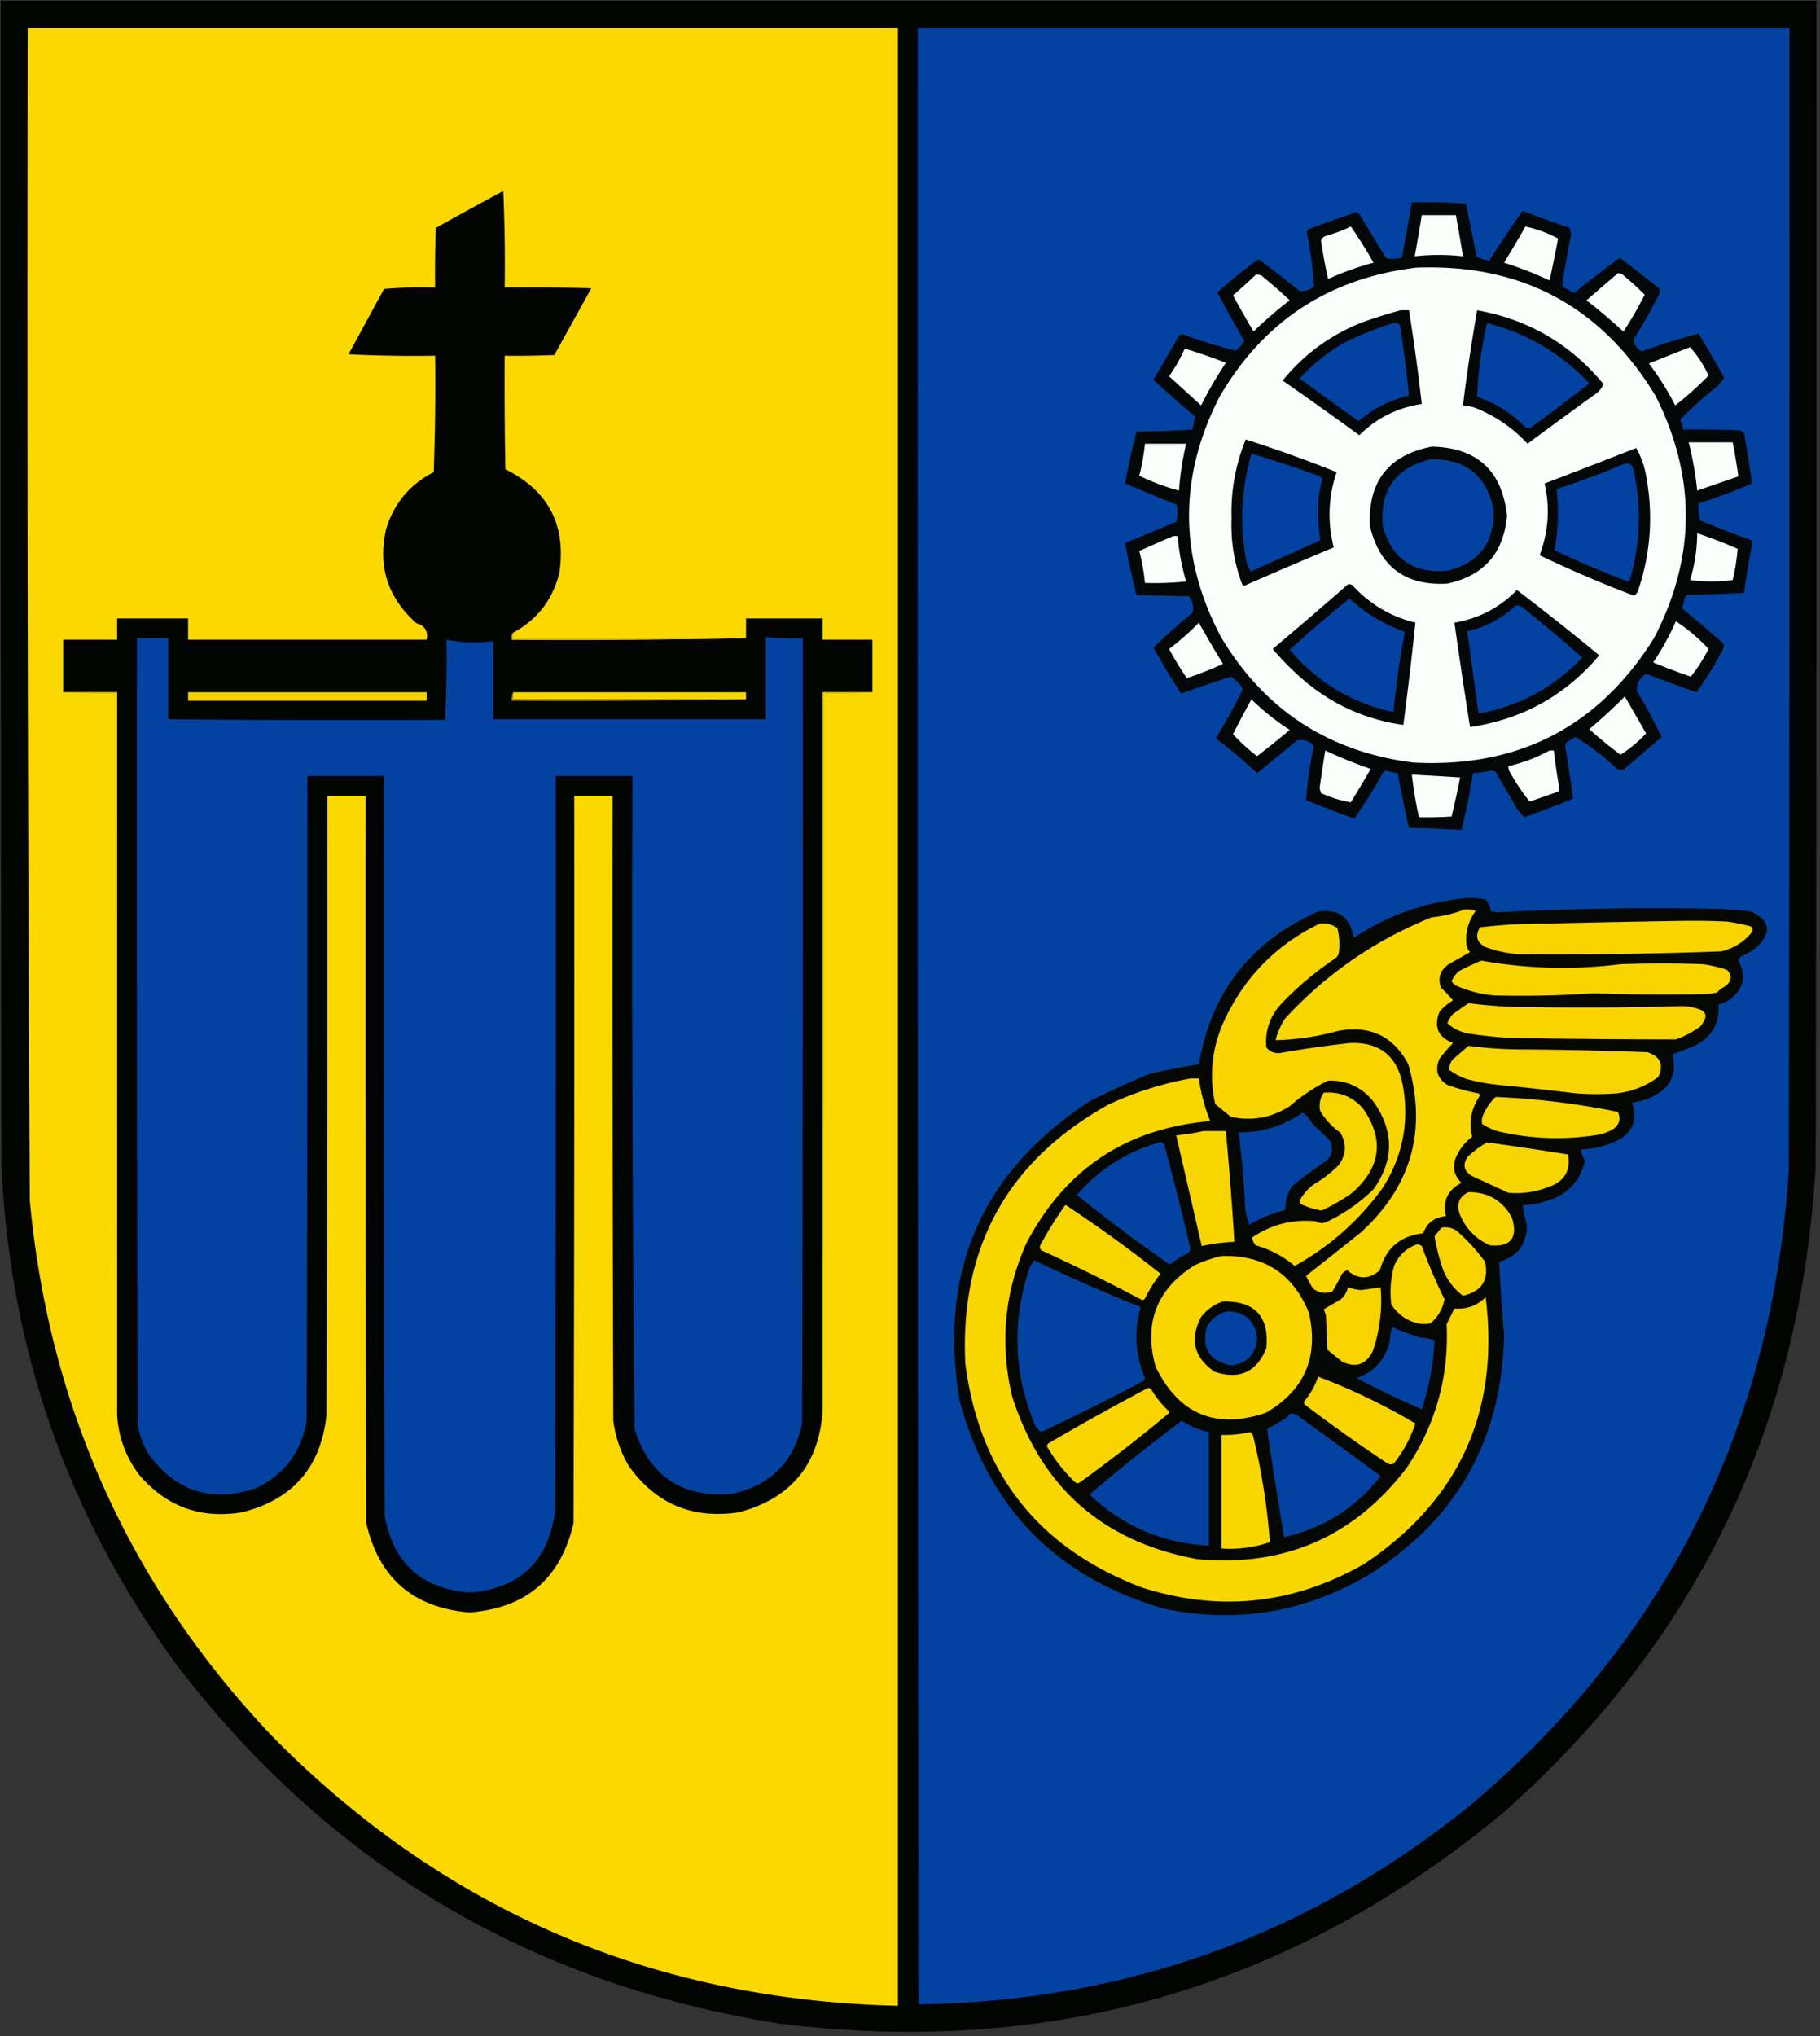 <svg xmlns="http://www.w3.org/2000/svg" width="1282" height="1434" style="shape-rendering:geometricPrecision;text-rendering:geometricPrecision;image-rendering:optimizeQuality;fill-rule:evenodd;clip-rule:evenodd"><rect width="100%" height="100%" fill="#333333" stroke="none"/><path style="opacity:1" fill="#010400" d="M.5.5h1279c.17 273 0 546-.5 819-9.88 183.25-83.05 335.42-219.5 456.5-148.241 123.33-318.574 173-511 149-176.353-28.22-318.186-113.05-425.5-254.5C47.193 1066.09 6.526 949.092 1 819.5.5 546.5.333 273.5.5.5z"/><path style="opacity:1" fill="#fbd800" d="M19.5 19.5h613v1393c-172.727-4.07-319.393-67.07-440-189C91.843 1117.81 34.676 991.81 21 845.5a115725.32 115725.32 0 0 1-1.5-826z"/><path style="opacity:1" fill="#0342a1" d="M646.5 19.5h614c.17 268.334 0 536.667-.5 805-11.77 181.55-86.6 330.55-224.5 447-112.936 91.27-242.436 137.93-388.5 140-.5-464-.667-928-.5-1392z"/><path style="opacity:1" fill="#010400" d="M361.5 445.5c-.951 1.419-1.284 3.085-1 5 55.169.332 110.169-.001 165-1v-14h54v15h35v37h-35v506c-2.696 37.86-22.363 61.69-59 71.5-32.563 4.96-58.396-5.87-77.5-32.5-5.861-9.92-9.528-20.58-11-32-.5-146.666-.667-293.333-.5-440h-27c.167 170.667 0 341.334-.5 512-8.934 39.1-33.434 60.1-73.5 63-39.545-3.38-63.712-24.38-72.5-63-.5-170.666-.667-341.333-.5-512h-27c.167 145.334 0 290.667-.5 436-3.92 36.68-23.754 59.52-59.5 68.5-29.208 4.81-53.375-4.03-72.5-26.5-9.367-12.41-14.534-26.41-15.5-42v-509h-38v-37h38v-15h50v15h168c1.203-5.968-1.131-9.801-7-11.5-20.345-17.874-27.512-40.041-21.5-66.5 5.58-18.075 16.747-31.408 33.5-40a1681.8 1681.8 0 0 0 1-82c-20.344.333-40.678 0-61-1l25-46a324.95 324.95 0 0 1 36-1c-.167-14.004 0-28.004.5-42a3262.143 3262.143 0 0 1 47.5-26c1 22.657 1.333 45.324 1 68 20.336-.167 40.669 0 61 .5l-26 47c-11.662.5-23.329.667-35 .5-.167 26.669 0 53.335.5 80 30.332 14.994 42.999 39.327 38 73-4.674 18.832-15.507 32.832-32.5 42z"/><path style="opacity:1" fill="#040707" d="M994.5 142.5c12.68-.332 25.35.001 38 1a1440.96 1440.96 0 0 1 7.5 37c2.77 1.547 5.77 2.547 9 3 7.64-11.803 15.47-23.47 23.5-35 10.9 4.147 21.9 8.147 33 12 1.15 2.606 1.32 5.273.5 8a649.331 649.331 0 0 0-5.5 31.5c.26 1.261.93 2.261 2 3 2.16.914 4.16 2.081 6 3.5 10.7-8.539 21.54-16.872 32.5-25a1400.01 1400.01 0 0 1 27.5 21.5c1.02 1.049 1.18 2.216.5 3.5a372.743 372.743 0 0 1-18 32c-.14 4.06 1.69 7.06 5.5 9a395.369 395.369 0 0 1 40-12.5 972.25 972.25 0 0 1 18 31 29.675 29.675 0 0 1-6 7 267.834 267.834 0 0 0-25 22.5 21.051 21.051 0 0 1 2 7c13-.167 26 0 39 .5 3.23.356 4.73 2.19 4.5 5.5a441.498 441.498 0 0 1 5 32 349.647 349.647 0 0 1-37.5 14c-.32 4.055.01 8.055 1 12a727.412 727.412 0 0 0 35 13.5c.93.388 1.59 1.055 2 2a474.686 474.686 0 0 0-6 35.5 1028.15 1028.15 0 0 1-40 1.5l-1.5 1.5a231.25 231.25 0 0 0-2 8c9.3 7.725 18.47 15.558 27.5 23.5 1.71 1.133 2.21 2.633 1.5 4.5a244.317 244.317 0 0 1-19 31 1049.064 1049.064 0 0 1-35.5-13c-4.58 2.837-6.75 6.837-6.5 12a505.648 505.648 0 0 1 17.5 32.5c-8.98 7.643-17.98 15.31-27 23-1.79.52-3.46.187-5-1-8.98-8.61-18.64-15.944-29-22a27.032 27.032 0 0 1-6 3.5c-.33 1-.67 2-1 3 2.07 12.386 3.9 24.719 5.5 37a1037.835 1037.835 0 0 1-34 13c-2.3-1.977-4.3-4.31-6-7-4.83-8.324-9.66-16.657-14.5-25l-2.5-1a67.746 67.746 0 0 1-13.5 2 430.133 430.133 0 0 1-8 40 811.154 811.154 0 0 0-37-1.5 1069.694 1069.694 0 0 1-8-38.5 38.822 38.822 0 0 1-8.5-2l-2 2a390.058 390.058 0 0 1-20 32 1037.835 1037.835 0 0 1-34-13 248.995 248.995 0 0 1 5.5-38c-3.203-3.899-7.203-5.232-12-4l-28 23a339.541 339.541 0 0 0-29-24.5 575.27 575.27 0 0 0 19-34.5c-2.014-3.845-4.847-6.845-8.5-9a1083.797 1083.797 0 0 0-35 12 536.482 536.482 0 0 1-19.5-32.5 476.233 476.233 0 0 1 27.5-24.5c1.013-4.244.18-8.077-2.5-11.5l-37-1a707.357 707.357 0 0 1-8-36.5c11.955-4.973 23.955-9.973 36-15 1.1-3.942 1.267-7.942.5-12a1688.906 1688.906 0 0 1-36.5-15 600.598 600.598 0 0 1 8-36.5 797.444 797.444 0 0 0 39.5-1.5 102.872 102.872 0 0 1 2-9 1108.504 1108.504 0 0 1-29.5-26 27321.026 27321.026 0 0 1 18-31c1.223-1.114 2.556-1.281 4-.5a366.019 366.019 0 0 0 36 11 29.964 29.964 0 0 0 6-7 852.305 852.305 0 0 1-19-34 321.118 321.118 0 0 1 29-23.5 941.308 941.308 0 0 1 29 22.5c3.613.208 6.946-.792 10-3-.625-12.829-2.292-25.662-5-38.5l1-2a2007.468 2007.468 0 0 1 33.5-12c1.261.259 2.261.926 3 2a1466.653 1466.653 0 0 0 18.5 30.5c3.703.579 7.369.412 11-.5a2377.768 2377.768 0 0 0 7-39z"/><path style="opacity:1" fill="#fcfefb" d="M1001.5 151.5h24c1.8 9.644 3.46 19.311 5 29a151.236 151.236 0 0 0-34 0 1315.237 1315.237 0 0 0 5-29zM951.5 159.5a324.726 324.726 0 0 1 16 25.5 203.378 203.378 0 0 0-32 11.5 381.731 381.731 0 0 1-5-27c.689-1.853 2.022-3.019 4-3.5 5.961-1.704 11.628-3.871 17-6.5zM1074.5 159.5a86.787 86.787 0 0 1 23 8.5 954.298 954.298 0 0 1-6 29.5 266.581 266.581 0 0 0-32-12.5 982.001 982.001 0 0 0 15-25.5zM997.5 188.5c74.1-2.874 130.27 27.126 168.5 90 28.97 57.161 28.64 114.161-1 171-39.01 62.262-95.51 91.428-169.5 87.5-59.706-7.582-104.873-37.082-135.5-88.5-29.584-56.17-29.918-112.503-1-169 30.959-53.245 77.126-83.578 138.5-91zM1139.5 192.5a4.939 4.939 0 0 1 3 .5c5.56 4.609 10.9 9.442 16 14.5a248.196 248.196 0 0 1-15 26 399.978 399.978 0 0 0-26-22c7.35-6.356 14.69-12.689 22-19zM884.5 193.5a8.43 8.43 0 0 1 4 .5 368.136 368.136 0 0 1 20 17.5 263.146 263.146 0 0 0-25.5 22 956.144 956.144 0 0 1-14.5-25.5 336.562 336.562 0 0 0 16-14.5z"/><path style="opacity:1" fill="#040707" d="M986.5 218.5h6a1491.653 1491.653 0 0 1 9 66c-17.099 2.55-31.766 9.883-44 22a3071.63 3071.63 0 0 0-54-38.5c15.075-18.541 33.741-32.207 56-41a417.306 417.306 0 0 1 27-8.5zM1040.5 218.5c36.12 6.493 65.79 23.827 89 52-1.09 2.594-2.76 4.761-5 6.5a3960.945 3960.945 0 0 0-48.5 35.5c-10.58-11.368-23.08-19.868-37.5-25.5a34.023 34.023 0 0 0-8-1.5 1349.82 1349.82 0 0 1 10-67z"/><path style="opacity:1" fill="#0342a1" d="M981.5 227.5c1.644-.214 3.144.12 4.5 1a854.665 854.665 0 0 1 6.5 50c-13.253 3.21-25.087 9.21-35.5 18a1829.118 1829.118 0 0 1-41.5-30 131.914 131.914 0 0 1 32-25.5 243.801 243.801 0 0 1 34-13.5zM1047.5 227.5c28.14 7.234 52.14 21.401 72 42.5a1456.287 1456.287 0 0 1-41 31c-1.33.667-2.67.667-4 0-9.54-9.941-20.87-17.107-34-21.5.64-17.511 2.98-34.844 7-52z"/><path style="opacity:1" fill="#fcfefb" d="M1190.5 244.5c5.28 5.854 9.61 12.521 13 20a233.353 233.353 0 0 1-23.5 21 192.036 192.036 0 0 0-18.5-29.5c9.7-3.952 19.37-7.786 29-11.5zM834.5 245.5a372.596 372.596 0 0 1 29 10 282.242 282.242 0 0 0-17.5 30L823.5 265a112.463 112.463 0 0 0 11-19.5z"/><path style="opacity:1" fill="#040707" d="M877.5 309.5a913.256 913.256 0 0 1 64 23c-5.874 17.448-6.541 35.114-2 53a3807.961 3807.961 0 0 0-63 27 3.647 3.647 0 0 1-1.5-1c-5.643-14.971-8.143-30.471-7.5-46.5-.583-19.248 2.75-37.748 10-55.5z"/><path style="opacity:1" fill="#fcfefb" d="M1189.5 311.5h31a452.355 452.355 0 0 1 4 24c-9.67 3.333-19.33 6.667-29 10a227.516 227.516 0 0 0-6-34zM806.5 312.5h29a203.046 203.046 0 0 0-5 33 157.161 157.161 0 0 1-28-10.5 148.437 148.437 0 0 0 4-22.5z"/><path style="opacity:1" fill="#040707" d="M1008.5 314.5c31.86.696 49.53 16.863 53 48.5-2.2 26.452-16.2 42.452-42 48-29.467 1.685-47.634-11.815-54.5-40.5-1.537-31.305 12.963-49.971 43.5-56zM1152.5 315.5c3.02 5.226 5.19 10.893 6.5 17 5.74 28.123 4.07 55.79-5 83-.52 1.723-1.52 3.056-3 4a843.227 843.227 0 0 1-66.5-28.5c6.24-16.552 7.41-33.385 3.5-50.5a7039.297 7039.297 0 0 0 64.5-25z"/><path style="opacity:1" fill="#0342a1" d="M881.5 319.5a774.71 774.71 0 0 1 47 15.5c1.41.368 2.41 1.201 3 2.5a74.666 74.666 0 0 0-3 23.5c.067 6.596.567 13.096 1.5 19.5-16.364 7.35-32.697 14.684-49 22a22.725 22.725 0 0 1-3-7c-4.899-25.616-3.732-50.949 3.5-76zM1007.5 323.5c24.63-.62 39.46 11.047 44.5 35 .97 23.36-9.86 37.86-32.5 43.5-23.96 2.021-39.126-8.479-45.5-31.5-2.134-25.34 9.033-41.006 33.5-47zM1144.5 326.5c2.27-.359 4.1.308 5.5 2 6.44 26.852 5.77 53.519-2 80-.41.457-.91.791-1.5 1a722.205 722.205 0 0 1-51.5-22c2.64-14.188 3.14-28.521 1.5-43a684.632 684.632 0 0 0 48-18z"/><path style="opacity:1" fill="#fcfefb" d="M1195.5 375.5a346.248 346.248 0 0 1 28.5 11 150.519 150.519 0 0 1-3.5 22c-10 1.333-20 1.333-30 0a116.378 116.378 0 0 0 5-33zM826.5 377.5h3a161.568 161.568 0 0 0 6 32 211.151 211.151 0 0 1-29 1 148.437 148.437 0 0 0-4-22.5 1228.474 1228.474 0 0 1 24-10.5z"/><path style="opacity:1" fill="#040708" d="M949.5 411.5a4.934 4.934 0 0 1 3 .5c12.113 13.31 26.946 22.143 44.5 26.5a2644.68 2644.68 0 0 1-8.5 72c-25.947-3.643-48.947-13.81-69-30.5-8.333-7-16-14.667-23-23a3574.677 3574.677 0 0 0 53-45.5zM1068.5 415.5a1861.521 1861.521 0 0 1 58 46c-23.83 28.256-54.17 45.089-91 50.5a3950.39 3950.39 0 0 1-11-73.5c17.26-2.959 31.92-10.625 44-23z"/><path style="opacity:1" fill="#0342a1" d="M950.5 421.5c11.41 10.376 24.41 18.209 39 23.5a699.788 699.788 0 0 0-8 56.5c-29.386-6.407-53.72-21.074-73-44a1061.81 1061.81 0 0 1 42-36zM1067.5 426.5a8.43 8.43 0 0 1 4 .5 1137.234 1137.234 0 0 1 43 36c-19.92 21.155-44.26 34.321-73 39.5-2.67-19.332-5.33-38.666-8-58 13.11-2.883 24.44-8.883 34-18z"/><path style="opacity:1" fill="#fcfefb" d="M1180.5 437.5a124.53 124.53 0 0 1 23 19.5c-3.57 6.997-7.74 13.497-12.5 19.5a418.473 418.473 0 0 1-26.5-10 186.512 186.512 0 0 0 16-29zM844.5 438.5a645.986 645.986 0 0 0 17 29 231.995 231.995 0 0 1-25.5 10 210.47 210.47 0 0 1-12.5-20.5 185.702 185.702 0 0 0 21-18.5z"/><path style="opacity:1" fill="#0342a1" d="M539.5 448.5c8.582.97 17.249 1.303 26 1 .167 184.334 0 368.667-.5 553-5.837 27.17-22.337 43.67-49.5 49.5-35.041 2.91-57.874-12.25-68.5-45.5a35512.189 35512.189 0 0 1-1.5-460h-54c.167 172.667 0 345.334-.5 518-4.81 35.31-24.977 54.31-60.5 57-33.665-2.83-53.499-20.83-59.5-54-.5-173.666-.667-347.333-.5-521h-54c.167 151.334 0 302.667-.5 454-3.708 21.92-15.541 37.75-35.5 47.5-31.041 10.37-56.207 2.53-75.5-23.5a57.546 57.546 0 0 1-8-21c-.5-184.666-.667-369.333-.5-554h22v57c64.999.683 129.999.85 195 .5a805.706 805.706 0 0 0 1-56.5 100.532 100.532 0 0 0 33 1v55h192v-58z"/><path style="opacity:1" fill="#e0c100" d="M361.5 445.5v4h164a6808.314 6808.314 0 0 1-165 1c-.284-1.915.049-3.581 1-5z"/><path style="opacity:1" fill="#e2c300" d="M44.5 487.5h38v509c-1-169.166-1.333-338.499-1-508a342.787 342.787 0 0 1-37-1z"/><path style="opacity:1" fill="#f5d300" d="M132.5 487.5h168v6h-168v-6z"/><path style="opacity:1" fill="#f8d600" d="M361.5 487.5h164v5h-164v-5z"/><path style="opacity:1" fill="#e2c300" d="M614.5 487.5c-11.154.995-22.488 1.328-34 1 .333 168.501 0 336.834-1 505v-506h35z"/><path style="opacity:1" fill="#fcfefb" d="M1144.5 490.5c4.97 8.604 9.97 17.271 15 26a97.006 97.006 0 0 1-18 15 287.43 287.43 0 0 1-22-18 407.958 407.958 0 0 0 25-23z"/><path style="opacity:1" fill="#aa9300" d="M361.5 487.5v5h164a6808.314 6808.314 0 0 1-165 1c-.295-2.235.039-4.235 1-6z"/><path style="opacity:1" fill="#fcfefb" d="M881.5 492.5a168.845 168.845 0 0 0 27 21.5 609.625 609.625 0 0 1-23 18.5 125.745 125.745 0 0 1-17-15.5 844.633 844.633 0 0 1 13-24.5zM933.5 528.5a331.508 331.508 0 0 0 32 13 828.844 828.844 0 0 1-14 23.5c-7.201-1.232-14.201-3.398-21-6.5l-1-3.5a2189.548 2189.548 0 0 1 4-26.5zM1091.5 528.5h3a379.258 379.258 0 0 0 4 27c-.33.667-.67 1.333-1 2-6.67 2.337-13.34 4.67-20 7a141.746 141.746 0 0 1-13.5-20c-1.01-1.525-1.51-3.192-1.5-5 10.28-2.31 19.94-5.977 29-11zM994.5 545.5c11.32.602 22.65 1.269 34 2a661.974 661.974 0 0 1-6 27.5c-7.66.5-15.33.666-23 .5a294.811 294.811 0 0 1-5-30z"/><path style="opacity:1" fill="#050702" d="M1032.5 632.5a49.88 49.88 0 0 1 14 1c1.98 2.295 3.15 4.961 3.5 8 1.74.627 3.57.96 5.5 1a2120.779 2120.779 0 0 1 153-2.5c8.38.213 16.71.879 25 2 13.32 6.098 14.66 14.431 4 25a38.203 38.203 0 0 1-10 6c-1.49.745-2.49 1.912-3 3.5 5.86 10.657 3.86 19.824-6 27.5a41.08 41.08 0 0 1-8 3.5c.87 12.966-4.46 22.466-16 28.5a251.43 251.43 0 0 1-16.5 6.5c3.4 13.466-1.1 23.299-13.5 29.5a50.865 50.865 0 0 1-15 4.5c4.06 10.653 1.39 19.153-8 25.5-8.81 4.576-18.14 7.076-28 7.5a20.736 20.736 0 0 0 3 8c-3.72 14.89-13.06 24.39-28 28.5a45.18 45.18 0 0 1-16 2.5 150.64 150.64 0 0 0 3 14.5c-.13 13.456-6.63 21.956-19.5 25.5.81 17.167 1.97 34.334 3.5 51.5-1.61 74.6-33.95 131.27-97 170-44.25 25.6-91.584 33.26-142 23-75.627-21.63-123.794-70.46-144.5-146.5-15.34-91.118 15.494-161.618 92.5-211.5a590.408 590.408 0 0 1 42-19 605.456 605.456 0 0 1 34-6.5c8.707-50.916 36.707-86.749 84-107.5 14.373-2.14 22.706 4.027 25 18.5 24.117-15.906 50.45-25.24 79-28z"/><path style="opacity:1" fill="#f8d600" d="M1031.5 640.5c2.75-.313 5.41.02 8 1-5.29 7.162-7.46 15.162-6.5 24 .36 1.921 1.19 3.588 2.5 5-4.93 2.804-9.93 5.637-15 8.5-6.05 4.234-7.88 9.734-5.5 16.5 3.02 2.849 5.85 5.849 8.5 9-3.61 2.103-6.77 4.769-9.5 8-4.2 10.598-1.03 17.931 9.5 22a149.01 149.01 0 0 0-9.5 11c-3.38 7.846-1.55 14.013 5.5 18.5a134.03 134.03 0 0 0 22 6c.46.414.79.914 1 1.5-6.17 8.986-8 18.653-5.5 29-5.54 4.2-9.54 9.533-12 16-1.76 6.509-.26 12.009 4.5 16.5-9.74 4.981-13.41 12.815-11 23.5-7.88.545-13.22 4.545-16 12-16.149 1.803-26.316 10.469-30.5 26-7.687 6.663-15.353 6.663-23 0-1.605.601-2.938 1.601-4 3a103.59 103.59 0 0 1-6.5 12c-4.925 1.77-9.425 1.103-13.5-2-2.001-3.02-3.668-6.02-5-9l38.5-30.5c35.688-32.589 46.86-72.089 33.5-118.5-10.523-19.865-27.023-27.699-49.5-23.5a181.011 181.011 0 0 1-44 6.5 53.98 53.98 0 0 1 6.5-15c29.083-31.629 63.583-55.462 103.5-71.5 8.06-.766 15.73-2.599 23-5.5z"/><path style="opacity:1" fill="#f8d500" d="M1184.5 648.5c10.67-.167 21.34 0 32 .5 5.77.761 11.44 1.928 17 3.5 1.11 1.223 1.28 2.556.5 4-5.56 6.873-12.72 11.373-21.5 13.5-47.32 1.724-94.65 2.39-142 2a85.6 85.6 0 0 1-24-5c-6.27-3.221-7.61-7.887-4-14 7.32-.777 14.66-1.444 22-2 40.16-1.033 80.16-1.866 120-2.5zM929.5 650.5c4.618-.576 8.785.424 12.5 3 1.527 5.915 1.861 11.915 1 18a6.978 6.978 0 0 1-2.5 3.5c-14.006 9.331-26.839 20.164-38.5 32.5-7.64 8.556-10.973 18.556-10 30 2.536 3.266 5.869 4.6 10 4a778.774 778.774 0 0 1 49-7c20.599-.723 32.932 8.944 37 29 4.876 26.219.209 50.552-14 73-16.598 22.932-37.265 41.265-62 55-8.117-6.809-17.284-11.642-27.5-14.5-1.445-1.71-2.278-3.544-2.5-5.5 13.495-9.168 28.329-13.001 44.5-11.5 3.05 1.714 6.05 1.714 9 0 11.913-5.749 22.58-13.249 32-22.5 14.382-20.135 14.548-40.468.5-61-8.267-10.718-19.101-15.885-32.5-15.5a123.096 123.096 0 0 0-27 18c-12.759 8.145-26.592 10.645-41.5 7.5a3158.275 3158.275 0 0 1-11-9c-4.39-19.95-2.39-39.283 6-58 14.324-31.155 36.824-54.155 67.5-69zM1043.5 676.5c32.5 5.806 65.17 6.64 98 2.5a840.83 840.83 0 0 1 58 0c5.8.799 11.47 2.133 17 4 4.05 4.467 3.38 8.467-2 12a14.478 14.478 0 0 0-5 4l-6 1c-27 .669-54 .502-81-.5a739.702 739.702 0 0 1-70 1.5 83.008 83.008 0 0 1-27-7 9.527 9.527 0 0 1-3-3 20.865 20.865 0 0 1 5-7 172.64 172.64 0 0 1 16-7.5zM1034.5 706.5a362.897 362.897 0 0 0 30 2.5c40.01.798 80.01.631 120-.5 4.49.038 8.82.871 13 2.5 2.24.734 3.57 2.234 4 4.5-.68 2.86-2.01 5.36-4 7.5a69.108 69.108 0 0 1-17 9c-38.66-.079-77.33-.413-116-1a321.187 321.187 0 0 1-29-3c-6.19-.886-11.52-3.386-16-7.5a33.84 33.84 0 0 1 3.5-6 249.98 249.98 0 0 1 11.5-8z"/><path style="opacity:1" fill="#f7d500" d="M1034.5 736.5a284.366 284.366 0 0 0 34 2.5c30.68.162 61.35.829 92 2 9.19 3.136 11.69 8.97 7.5 17.5-8.76 6.461-18.6 10.294-29.5 11.5-9.33.667-18.67.667-28 0-18.31-2.22-36.64-4.22-55-6-7.44-.777-14.77-2.11-22-4a44.55 44.55 0 0 1-12.5-6.5c-.26-2.517.41-4.85 2-7 3.81-3.469 7.65-6.802 11.5-10z"/><path style="opacity:1" fill="#f8d600" d="M838.5 759.5h6a124.607 124.607 0 0 0 8 30c-58.927 5.04-102.094 33.707-129.5 86-15.521 34.804-18.855 70.804-10 108 20.588 64.22 64.088 102.39 130.5 114.5 61.245 5.62 110.412-15.88 147.5-64.5 20.38-30.5 29.71-64.165 28-101 1.83-3.667 3.67-7.333 5.5-11 8.6.683 15.94-1.983 22-8 9.92 80.164-18.42 142.66-85 187.5-49.826 28.77-102.159 34.44-157 17-72.913-27.66-114.413-80.16-124.5-157.5-4.045-81.855 29.455-142.688 100.5-182.5 18.661-8.722 37.994-14.889 58-18.5z"/><path style="opacity:1" fill="#f6d400" d="M932.5 769.5c11.039-.894 20.205 2.773 27.5 11 15.255 21.798 12.755 41.631-7.5 59.5a138.91 138.91 0 0 1-21.5 12.5 52.897 52.897 0 0 1-14.5-4.5c-1.017-1.049-1.184-2.216-.5-3.5a35.708 35.708 0 0 1 9.5-10.5 85.684 85.684 0 0 0 17.5-13.5c5.41-7.555 5.743-15.221 1-23-5.711-4.044-10.378-9.044-14-15-1.034-4.758-.201-9.091 2.5-13z"/><path style="opacity:1" fill="#f7d500" d="M1053.5 772.5a541.225 541.225 0 0 1 86 10.5c2.4 4.624 1.4 8.624-3 12a32.483 32.483 0 0 1-10 4c-23.49 3.884-46.83 3.218-70-2a41.952 41.952 0 0 1-12.5-5.5c-.48-2.413-.15-4.746 1-7 2.11-4.556 4.94-8.556 8.5-12z"/><path style="opacity:1" fill="#0342a1" d="M917.5 783.5c2.946 1.957 5.279 4.624 7 8a211.94 211.94 0 0 1 12.5 12c2.524 5.669 1.358 10.502-3.5 14.5a297.991 297.991 0 0 0-23.5 17.5c-3.286 5.138-4.786 10.638-4.5 16.5a99.968 99.968 0 0 0-25.5 10.5c-1.809-4.424-2.809-9.09-3-14a678.683 678.683 0 0 0-4.5-51c16.38.149 31.38-4.518 45-14z"/><path style="opacity:1" fill="#f7d500" d="M847.5 796.5h16a2687.387 2687.387 0 0 1 6 78 135.463 135.463 0 0 0-23 3l-18-78c6.536-.551 12.869-1.551 19-3z"/><path style="opacity:1" fill="#0342a1" d="M816.5 804.5c1.322-.17 2.489.163 3.5 1a2268.806 2268.806 0 0 1 18.5 73.5 6.293 6.293 0 0 1-1 3 93.36 93.36 0 0 0-13.5 8.5 1048.244 1048.244 0 0 1-65.5-49c15.739-18.092 35.073-30.426 58-37z"/><path style="opacity:1" fill="#f7d500" d="M1047.5 804.5c19.01 2.623 38.01 5.457 57 8.5 2.04 11.563-2.63 19.23-14 23-9.02 3.504-18.36 4.837-28 4-8.67-4-17.33-8-26-12-5.52-3.637-6.36-8.137-2.5-13.5 4.12-3.964 8.62-7.297 13.5-10z"/><path style="opacity:1" fill="#f6d400" d="M1034.5 839.5c13.81-.017 23.98 5.983 30.5 18 4.36 14.294-.81 20.794-15.5 19.5-10.25-4.586-17.42-12.086-21.5-22.5-2.12-7.086.05-12.086 6.5-15z"/><path style="opacity:1" fill="#f7d500" d="M750.5 848.5a948.03 948.03 0 0 1 67 48.5 94.738 94.738 0 0 0-11 17.5c-.865 1.083-1.865 1.249-3 .5a1312.99 1312.99 0 0 0-70-34.5c-1.114-1.223-1.281-2.556-.5-4a259.268 259.268 0 0 1 17.5-28z"/><path style="opacity:1" fill="#f7d400" d="M1015.5 864.5c4.64-.764 8.64.403 12 3.5a134.173 134.173 0 0 1 18.5 20.5c2.92 12.961-2.25 20.961-15.5 24-5.92-4.495-10.42-10.162-13.5-17a137.374 137.374 0 0 1-6.5-25c1.66-1.994 3.33-3.994 5-6z"/><path style="opacity:1" fill="#f7d500" d="M997.5 876.5c1.478-.262 2.81.071 4 1 4.65 12.8 9.99 25.3 16 37.5-1.28 6.89-4.61 12.556-10 17-4.09.767-8.094.434-12-1-6.735-2.422-11.902-6.589-15.5-12.5-1.093-9.158-.426-18.158 2-27 3.106-7.275 8.272-12.275 15.5-15z"/><path style="opacity:1" fill="#f9d600" d="M860.5 884.5c29.87-.829 50.37 12.505 61.5 40 7.065 31.186-3.102 54.686-30.5 70.5-35.336 11.78-61.169.945-77.5-32.5-8.54-30.738.627-54.572 27.5-71.5 6.208-2.902 12.541-5.068 19-6.5z"/><path style="opacity:1" fill="#0342a1" d="M728.5 887.5a1252.055 1252.055 0 0 0 75 33c-4.831 17.042-3.831 33.708 3 50l-1 2a1811.88 1811.88 0 0 1-72 36c-1.998-1.17-3.498-2.83-4.5-5-14.969-36.175-16.303-72.842-4-110a26.523 26.523 0 0 1 3.5-6z"/><path style="opacity:1" fill="#f7d400" d="M949.5 906.5a35.042 35.042 0 0 0 9.5 2 480.473 480.473 0 0 0 13.5-2c1.286 15.412-.547 30.412-5.5 45-4.727 9.465-11.894 11.965-21.5 7.5l-10.5-8.5-1-24-1.5-4.5c3.939-2.308 7.939-4.641 12-7 2.572-2.313 4.239-5.146 5-8.5z"/><path style="opacity:1" fill="#050703" d="M861.5 916.5c22.499-.336 32.665 10.664 30.5 33-6.902 16.865-19.069 22.365-36.5 16.5-14.457-9.933-17.624-22.766-9.5-38.5 4.089-5.285 9.256-8.952 15.5-11z"/><path style="opacity:1" fill="#0342a1" d="M864.5 923.5c12.331.16 19.331 6.326 21 18.5-.687 11.687-6.854 18.187-18.5 19.5-14.997-3.016-20.664-12.016-17-27 3.296-5.808 8.129-9.475 14.5-11zM980.5 934.5a268.016 268.016 0 0 0 20 7.5c3.53.089 6.86.756 10 2-.79 16.549-3.79 32.715-9 48.5a727.416 727.416 0 0 1-46-22c12.896-4.381 20.729-13.381 23.5-27a97.51 97.51 0 0 1 1.5-9z"/><path style="opacity:1" fill="#f8d500" d="M928.5 969.5a431.578 431.578 0 0 1 68.5 33c-3.418 10.33-8.584 19.83-15.5 28.5-1.789.52-3.456.19-5-1a1141.016 1141.016 0 0 1-57-40.5c-1.083-.865-1.249-1.865-.5-3a53.357 53.357 0 0 0 9.5-17zM808.5 977.5c.996-.086 1.829.248 2.5 1a68.316 68.316 0 0 0 12 15c.667.667.667 1.333 0 2a1092.537 1092.537 0 0 1-62.5 48.5c-1 .67-2 .67-3 0a115.332 115.332 0 0 1-19.5-24.5c-.749-1.14-.583-2.14.5-3a1810.266 1810.266 0 0 1 70-39z"/><path style="opacity:1" fill="#0342a1" d="M908.5 995.5c2.726-.236 5.059.597 7 2.5a3595.707 3595.707 0 0 1 57 41.5c-17.543 22.44-40.21 36.77-68 43-4.217-25.3-8.217-50.64-12-76 3.942-2.31 7.942-4.64 12-7 1.688-1.021 3.021-2.355 4-4zM832.5 1000.5a56.08 56.08 0 0 0 19 8v80c-32.581-1.74-60.581-13.74-84-36a1200.967 1200.967 0 0 1 65-52z"/><path style="opacity:1" fill="#f8d600" d="M880.5 1008.5c1.466.85 2.3 2.18 2.5 4 5.863 24.33 9.696 48.83 11.5 73.5-10.993 3.79-22.326 5.29-34 4.5v-80c6.896.21 13.563-.46 20-2z"/></svg>